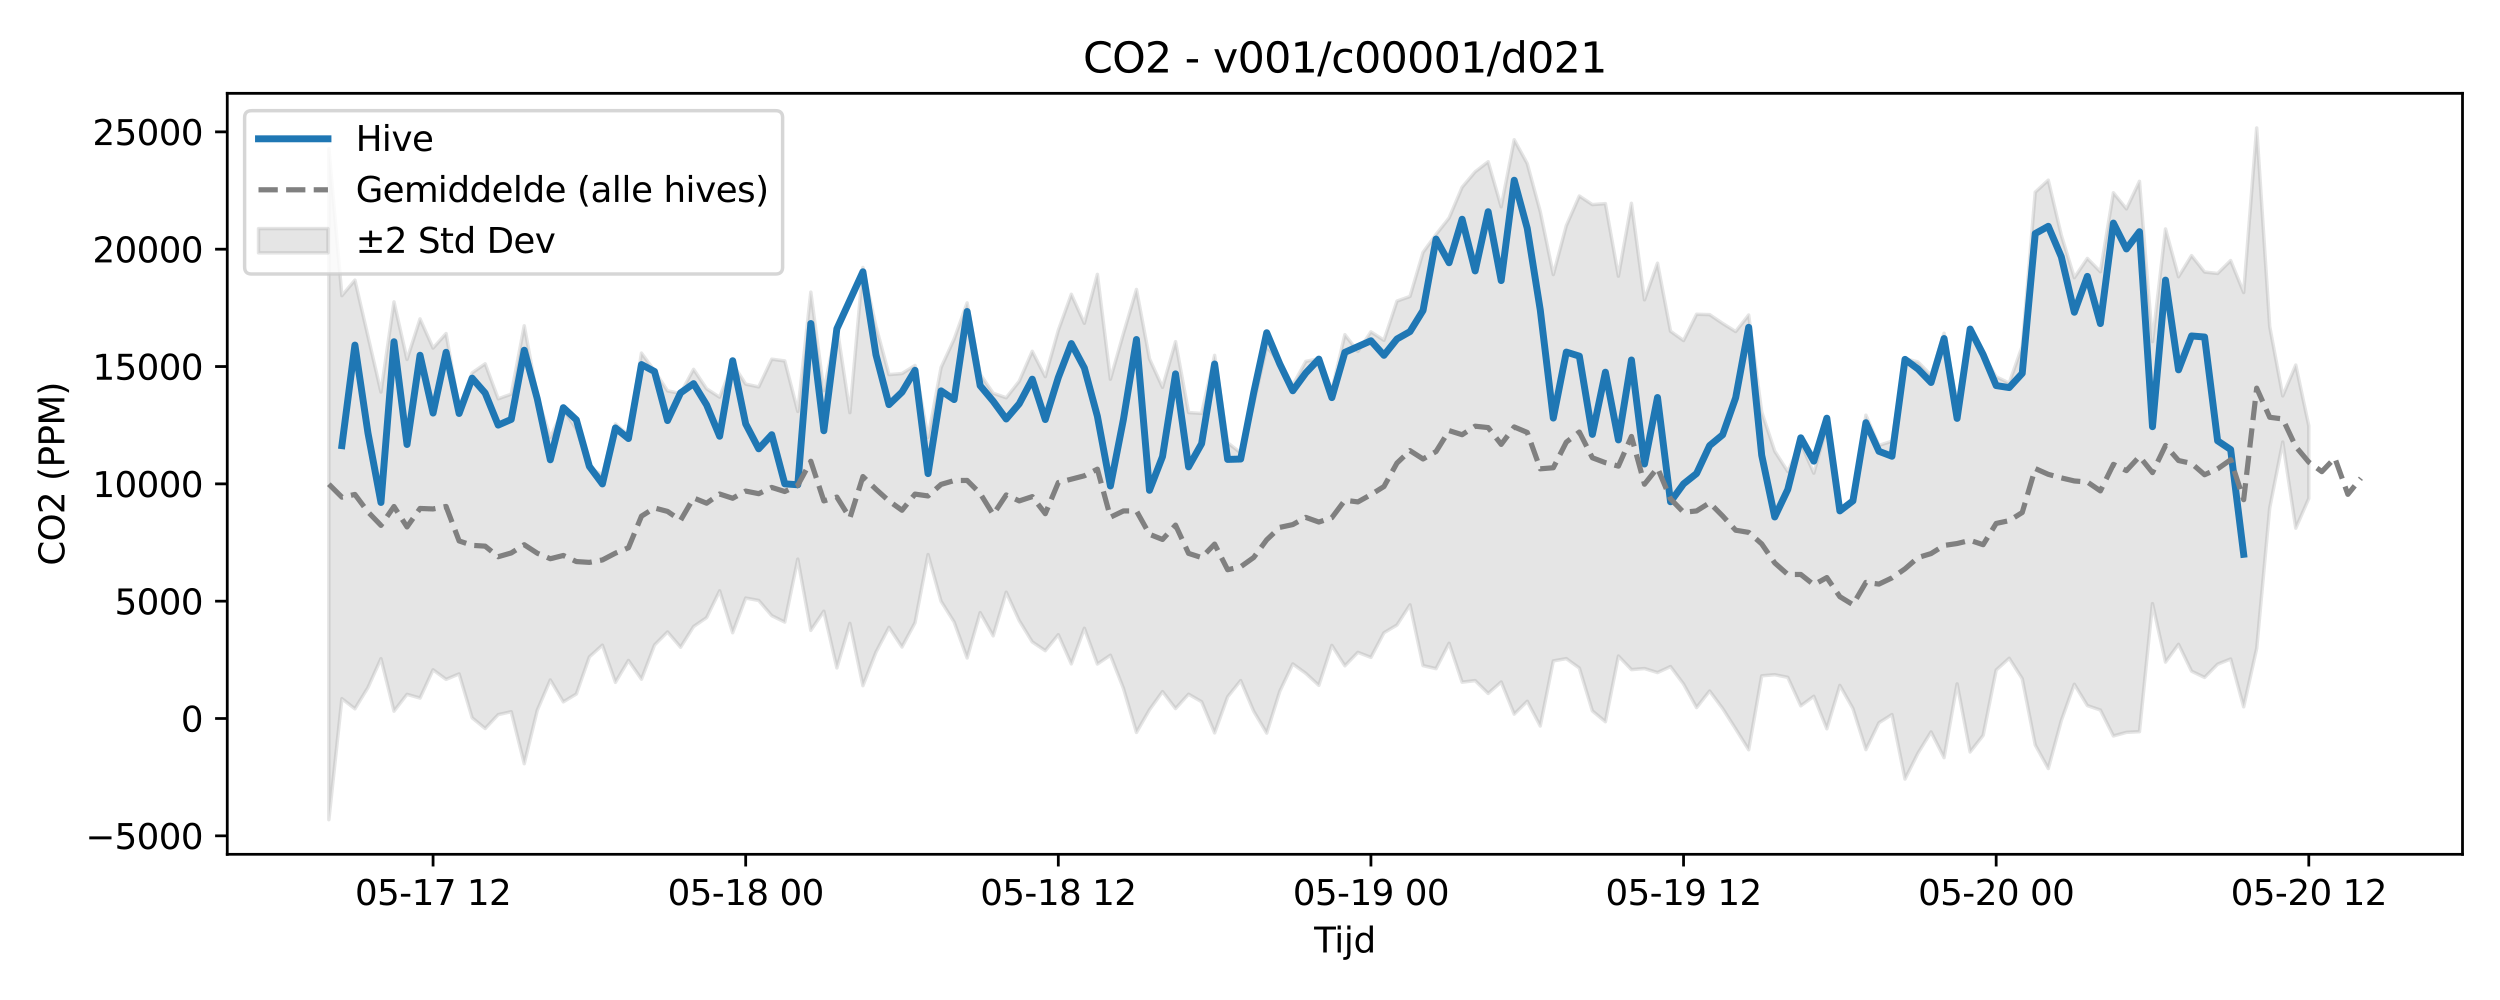 <?xml version="1.0" encoding="utf-8" standalone="no"?>
<!DOCTYPE svg PUBLIC "-//W3C//DTD SVG 1.1//EN"
  "http://www.w3.org/Graphics/SVG/1.1/DTD/svg11.dtd">
<svg xmlns:xlink="http://www.w3.org/1999/xlink" width="720pt" height="288pt" viewBox="0 0 720 288" xmlns="http://www.w3.org/2000/svg" version="1.1">
 <defs>
  <style type="text/css">*{stroke-linejoin: round; stroke-linecap: butt}</style>
 </defs>
 <g id="figure_1">
  <g id="patch_1">
   <path d="M 0 288 
L 720 288 
L 720 0 
L 0 0 
z
" style="fill: #ffffff"/>
  </g>
  <g id="axes_1">
   <g id="patch_2">
    <path d="M 65.45 246.04 
L 709.2 246.04 
L 709.2 26.88 
L 65.45 26.88 
z
" style="fill: #ffffff"/>
   </g>
   <g id="FillBetweenPolyCollection_1">
    <defs>
     <path id="m6eaaa1e650" d="M 94.711 -245.193 
L 94.711 -51.922 
L 98.463 -86.79 
L 102.214 -83.859 
L 105.966 -89.977 
L 109.717 -98.304 
L 113.469 -83.181 
L 117.22 -88.021 
L 120.972 -86.961 
L 124.723 -95.091 
L 128.474 -92.333 
L 132.226 -93.916 
L 135.977 -81.272 
L 139.729 -78.184 
L 143.48 -82.181 
L 147.232 -83.024 
L 150.983 -68.056 
L 154.735 -83.44 
L 158.486 -92.179 
L 162.238 -85.859 
L 165.989 -88.13 
L 169.741 -98.811 
L 173.492 -102.195 
L 177.243 -91.483 
L 180.995 -97.787 
L 184.746 -92.385 
L 188.498 -102.233 
L 192.249 -105.994 
L 196.001 -101.592 
L 199.752 -107.546 
L 203.504 -110.123 
L 207.255 -117.838 
L 211.007 -105.773 
L 214.758 -115.753 
L 218.509 -115.067 
L 222.261 -110.688 
L 226.012 -108.832 
L 229.764 -126.986 
L 233.515 -106.442 
L 237.267 -111.965 
L 241.018 -95.635 
L 244.77 -108.462 
L 248.521 -90.515 
L 252.273 -100.163 
L 256.024 -107.318 
L 259.775 -101.664 
L 263.527 -108.642 
L 267.278 -128.297 
L 271.03 -114.832 
L 274.781 -108.867 
L 278.533 -98.503 
L 282.284 -111.562 
L 286.036 -104.865 
L 289.787 -117.451 
L 293.539 -109.26 
L 297.29 -103.125 
L 301.041 -100.604 
L 304.793 -105.207 
L 308.544 -96.796 
L 312.296 -107.061 
L 316.047 -96.76 
L 319.799 -99.298 
L 323.55 -89.756 
L 327.302 -77.059 
L 331.053 -83.58 
L 334.805 -88.815 
L 338.556 -83.922 
L 342.308 -88.065 
L 346.059 -85.904 
L 349.81 -76.926 
L 353.562 -87.318 
L 357.313 -91.988 
L 361.065 -83.15 
L 364.816 -76.868 
L 368.568 -88.864 
L 372.319 -96.788 
L 376.071 -94.063 
L 379.822 -90.609 
L 383.574 -102.129 
L 387.325 -96.241 
L 391.076 -100.117 
L 394.828 -98.669 
L 398.579 -105.76 
L 402.331 -107.996 
L 406.082 -113.808 
L 409.834 -96.305 
L 413.585 -95.42 
L 417.337 -102.739 
L 421.088 -91.531 
L 424.84 -91.983 
L 428.591 -88.283 
L 432.342 -91.582 
L 436.094 -82.322 
L 439.845 -86.027 
L 443.597 -78.904 
L 447.348 -97.657 
L 451.1 -98.313 
L 454.851 -95.597 
L 458.603 -83.256 
L 462.354 -80.142 
L 466.106 -99.06 
L 469.857 -95.146 
L 473.609 -95.459 
L 477.36 -94.295 
L 481.111 -96.028 
L 484.863 -91 
L 488.614 -84.205 
L 492.366 -88.994 
L 496.117 -83.961 
L 499.869 -78.075 
L 503.62 -72.067 
L 507.372 -93.362 
L 511.123 -93.688 
L 514.875 -92.919 
L 518.626 -84.721 
L 522.377 -87.467 
L 526.129 -78.108 
L 529.88 -90.601 
L 533.632 -83.962 
L 537.383 -72.107 
L 541.135 -79.836 
L 544.886 -82.209 
L 548.638 -63.622 
L 552.389 -71.101 
L 556.141 -77.201 
L 559.892 -69.793 
L 563.643 -91.05 
L 567.395 -71.424 
L 571.146 -76.211 
L 574.898 -95.023 
L 578.649 -98.421 
L 582.401 -92.535 
L 586.152 -73.445 
L 589.904 -66.662 
L 593.655 -80.465 
L 597.407 -90.934 
L 601.158 -84.791 
L 604.909 -83.506 
L 608.661 -76.042 
L 612.412 -77.081 
L 616.164 -77.274 
L 619.915 -114.166 
L 623.667 -97.311 
L 627.418 -102.445 
L 631.17 -94.694 
L 634.921 -92.894 
L 638.673 -96.706 
L 642.424 -98.214 
L 646.176 -84.435 
L 649.927 -101.264 
L 653.678 -141.712 
L 657.43 -160.688 
L 661.181 -135.883 
L 664.933 -144.453 
L 664.933 -165.361 
L 664.933 -165.361 
L 661.181 -182.866 
L 657.43 -173.979 
L 653.678 -193.939 
L 649.927 -251.158 
L 646.176 -203.754 
L 642.424 -212.966 
L 638.673 -209.237 
L 634.921 -209.663 
L 631.17 -214.385 
L 627.418 -208.296 
L 623.667 -222.067 
L 619.915 -189.613 
L 616.164 -235.779 
L 612.412 -227.844 
L 608.661 -232.482 
L 604.909 -209.742 
L 601.158 -213.575 
L 597.407 -208.032 
L 593.655 -220.272 
L 589.904 -236.117 
L 586.152 -232.668 
L 582.401 -188.264 
L 578.649 -177.688 
L 574.898 -179.478 
L 571.146 -186.045 
L 567.395 -193.335 
L 563.643 -171.875 
L 559.892 -192.034 
L 556.141 -179.938 
L 552.389 -183.758 
L 548.638 -184.728 
L 544.886 -160.938 
L 541.135 -159.725 
L 537.383 -168.429 
L 533.632 -143.742 
L 529.88 -141.707 
L 526.129 -165.216 
L 522.377 -151.73 
L 518.626 -160.396 
L 514.875 -152.2 
L 511.123 -158.064 
L 507.372 -169.358 
L 503.62 -197.28 
L 499.869 -192.519 
L 496.117 -194.854 
L 492.366 -197.391 
L 488.614 -197.495 
L 484.863 -189.922 
L 481.111 -192.605 
L 477.36 -212.209 
L 473.609 -201.645 
L 469.857 -229.454 
L 466.106 -208.451 
L 462.354 -229.36 
L 458.603 -229.072 
L 454.851 -231.548 
L 451.1 -223.012 
L 447.348 -208.919 
L 443.597 -227.056 
L 439.845 -240.896 
L 436.094 -247.755 
L 432.342 -228.453 
L 428.591 -241.433 
L 424.84 -238.522 
L 421.088 -234.077 
L 417.337 -225.231 
L 413.585 -220.485 
L 409.834 -215.322 
L 406.082 -202.628 
L 402.331 -201.29 
L 398.579 -189.998 
L 394.828 -192.43 
L 391.076 -186.784 
L 387.325 -191.615 
L 383.574 -175.688 
L 379.822 -184.696 
L 376.071 -183.922 
L 372.319 -177.058 
L 368.568 -183.361 
L 364.816 -188.215 
L 361.065 -171.745 
L 357.313 -157.554 
L 353.562 -160.513 
L 349.81 -185.67 
L 346.059 -168.93 
L 342.308 -169.191 
L 338.556 -189.606 
L 334.805 -176.456 
L 331.053 -184.662 
L 327.302 -204.64 
L 323.55 -191.937 
L 319.799 -178.791 
L 316.047 -208.989 
L 312.296 -194.895 
L 308.544 -203.248 
L 304.793 -192.852 
L 301.041 -179.518 
L 297.29 -186.823 
L 293.539 -178.211 
L 289.787 -173.45 
L 286.036 -174.752 
L 282.284 -180.24 
L 278.533 -200.768 
L 274.781 -190.325 
L 271.03 -182.157 
L 267.278 -162.034 
L 263.527 -182.755 
L 259.775 -180.422 
L 256.024 -180.109 
L 252.273 -194.056 
L 248.521 -210.982 
L 244.77 -169.158 
L 241.018 -194.041 
L 237.267 -175.51 
L 233.515 -203.872 
L 229.764 -169.502 
L 226.012 -184.057 
L 222.261 -184.556 
L 218.509 -176.573 
L 214.758 -177.378 
L 211.007 -183.22 
L 207.255 -173.611 
L 203.504 -176.033 
L 199.752 -181.643 
L 196.001 -174.692 
L 192.249 -175.435 
L 188.498 -181.174 
L 184.746 -186.314 
L 180.995 -162.697 
L 177.243 -165.906 
L 173.492 -151.276 
L 169.741 -153.258 
L 165.989 -164.408 
L 162.238 -170.188 
L 158.486 -161.994 
L 154.735 -173.911 
L 150.983 -194.18 
L 147.232 -174.477 
L 143.48 -173.149 
L 139.729 -183.228 
L 135.977 -180.616 
L 132.226 -170.505 
L 128.474 -191.944 
L 124.723 -187.757 
L 120.972 -196.164 
L 117.22 -184.475 
L 113.469 -201.057 
L 109.717 -175.091 
L 105.966 -191.181 
L 102.214 -207.326 
L 98.463 -202.851 
L 94.711 -245.193 
z
" style="stroke: #808080; stroke-opacity: 0.2"/>
    </defs>
    <g clip-path="url(#p54d432e0ea)">
     <use xlink:href="#m6eaaa1e650" x="0" y="288" style="fill: #808080; fill-opacity: 0.2; stroke: #808080; stroke-opacity: 0.2"/>
    </g>
   </g>
   <g id="matplotlib.axis_1">
    <g id="xtick_1">
     <g id="line2d_1">
      <defs>
       <path id="mc147541370" d="M 0 0 
L 0 3.5 
" style="stroke: #000000; stroke-width: 0.8"/>
      </defs>
      <g>
       <use xlink:href="#mc147541370" x="124.723" y="246.04" style="stroke: #000000; stroke-width: 0.8"/>
      </g>
     </g>
     <g id="text_1">
      <!-- 05-17 12 -->
      <g transform="translate(102.243 260.638) scale(0.1 -0.1)">
       <defs>
        <path id="DejaVuSans-30" d="M 2034 4250 
Q 1547 4250 1301 3770 
Q 1056 3291 1056 2328 
Q 1056 1369 1301 889 
Q 1547 409 2034 409 
Q 2525 409 2770 889 
Q 3016 1369 3016 2328 
Q 3016 3291 2770 3770 
Q 2525 4250 2034 4250 
z
M 2034 4750 
Q 2819 4750 3233 4129 
Q 3647 3509 3647 2328 
Q 3647 1150 3233 529 
Q 2819 -91 2034 -91 
Q 1250 -91 836 529 
Q 422 1150 422 2328 
Q 422 3509 836 4129 
Q 1250 4750 2034 4750 
z
" transform="scale(0.016)"/>
        <path id="DejaVuSans-35" d="M 691 4666 
L 3169 4666 
L 3169 4134 
L 1269 4134 
L 1269 2991 
Q 1406 3038 1543 3061 
Q 1681 3084 1819 3084 
Q 2600 3084 3056 2656 
Q 3513 2228 3513 1497 
Q 3513 744 3044 326 
Q 2575 -91 1722 -91 
Q 1428 -91 1123 -41 
Q 819 9 494 109 
L 494 744 
Q 775 591 1075 516 
Q 1375 441 1709 441 
Q 2250 441 2565 725 
Q 2881 1009 2881 1497 
Q 2881 1984 2565 2268 
Q 2250 2553 1709 2553 
Q 1456 2553 1204 2497 
Q 953 2441 691 2322 
L 691 4666 
z
" transform="scale(0.016)"/>
        <path id="DejaVuSans-2d" d="M 313 2009 
L 1997 2009 
L 1997 1497 
L 313 1497 
L 313 2009 
z
" transform="scale(0.016)"/>
        <path id="DejaVuSans-31" d="M 794 531 
L 1825 531 
L 1825 4091 
L 703 3866 
L 703 4441 
L 1819 4666 
L 2450 4666 
L 2450 531 
L 3481 531 
L 3481 0 
L 794 0 
L 794 531 
z
" transform="scale(0.016)"/>
        <path id="DejaVuSans-37" d="M 525 4666 
L 3525 4666 
L 3525 4397 
L 1831 0 
L 1172 0 
L 2766 4134 
L 525 4134 
L 525 4666 
z
" transform="scale(0.016)"/>
        <path id="DejaVuSans-20" transform="scale(0.016)"/>
        <path id="DejaVuSans-32" d="M 1228 531 
L 3431 531 
L 3431 0 
L 469 0 
L 469 531 
Q 828 903 1448 1529 
Q 2069 2156 2228 2338 
Q 2531 2678 2651 2914 
Q 2772 3150 2772 3378 
Q 2772 3750 2511 3984 
Q 2250 4219 1831 4219 
Q 1534 4219 1204 4116 
Q 875 4013 500 3803 
L 500 4441 
Q 881 4594 1212 4672 
Q 1544 4750 1819 4750 
Q 2544 4750 2975 4387 
Q 3406 4025 3406 3419 
Q 3406 3131 3298 2873 
Q 3191 2616 2906 2266 
Q 2828 2175 2409 1742 
Q 1991 1309 1228 531 
z
" transform="scale(0.016)"/>
       </defs>
       <use xlink:href="#DejaVuSans-30"/>
       <use xlink:href="#DejaVuSans-35" transform="translate(63.623 0)"/>
       <use xlink:href="#DejaVuSans-2d" transform="translate(127.246 0)"/>
       <use xlink:href="#DejaVuSans-31" transform="translate(163.33 0)"/>
       <use xlink:href="#DejaVuSans-37" transform="translate(226.953 0)"/>
       <use xlink:href="#DejaVuSans-20" transform="translate(290.576 0)"/>
       <use xlink:href="#DejaVuSans-31" transform="translate(322.363 0)"/>
       <use xlink:href="#DejaVuSans-32" transform="translate(385.986 0)"/>
      </g>
     </g>
    </g>
    <g id="xtick_2">
     <g id="line2d_2">
      <g>
       <use xlink:href="#mc147541370" x="214.758" y="246.04" style="stroke: #000000; stroke-width: 0.8"/>
      </g>
     </g>
     <g id="text_2">
      <!-- 05-18 00 -->
      <g transform="translate(192.278 260.638) scale(0.1 -0.1)">
       <defs>
        <path id="DejaVuSans-38" d="M 2034 2216 
Q 1584 2216 1326 1975 
Q 1069 1734 1069 1313 
Q 1069 891 1326 650 
Q 1584 409 2034 409 
Q 2484 409 2743 651 
Q 3003 894 3003 1313 
Q 3003 1734 2745 1975 
Q 2488 2216 2034 2216 
z
M 1403 2484 
Q 997 2584 770 2862 
Q 544 3141 544 3541 
Q 544 4100 942 4425 
Q 1341 4750 2034 4750 
Q 2731 4750 3128 4425 
Q 3525 4100 3525 3541 
Q 3525 3141 3298 2862 
Q 3072 2584 2669 2484 
Q 3125 2378 3379 2068 
Q 3634 1759 3634 1313 
Q 3634 634 3220 271 
Q 2806 -91 2034 -91 
Q 1263 -91 848 271 
Q 434 634 434 1313 
Q 434 1759 690 2068 
Q 947 2378 1403 2484 
z
M 1172 3481 
Q 1172 3119 1398 2916 
Q 1625 2713 2034 2713 
Q 2441 2713 2670 2916 
Q 2900 3119 2900 3481 
Q 2900 3844 2670 4047 
Q 2441 4250 2034 4250 
Q 1625 4250 1398 4047 
Q 1172 3844 1172 3481 
z
" transform="scale(0.016)"/>
       </defs>
       <use xlink:href="#DejaVuSans-30"/>
       <use xlink:href="#DejaVuSans-35" transform="translate(63.623 0)"/>
       <use xlink:href="#DejaVuSans-2d" transform="translate(127.246 0)"/>
       <use xlink:href="#DejaVuSans-31" transform="translate(163.33 0)"/>
       <use xlink:href="#DejaVuSans-38" transform="translate(226.953 0)"/>
       <use xlink:href="#DejaVuSans-20" transform="translate(290.576 0)"/>
       <use xlink:href="#DejaVuSans-30" transform="translate(322.363 0)"/>
       <use xlink:href="#DejaVuSans-30" transform="translate(385.986 0)"/>
      </g>
     </g>
    </g>
    <g id="xtick_3">
     <g id="line2d_3">
      <g>
       <use xlink:href="#mc147541370" x="304.793" y="246.04" style="stroke: #000000; stroke-width: 0.8"/>
      </g>
     </g>
     <g id="text_3">
      <!-- 05-18 12 -->
      <g transform="translate(282.312 260.638) scale(0.1 -0.1)">
       <use xlink:href="#DejaVuSans-30"/>
       <use xlink:href="#DejaVuSans-35" transform="translate(63.623 0)"/>
       <use xlink:href="#DejaVuSans-2d" transform="translate(127.246 0)"/>
       <use xlink:href="#DejaVuSans-31" transform="translate(163.33 0)"/>
       <use xlink:href="#DejaVuSans-38" transform="translate(226.953 0)"/>
       <use xlink:href="#DejaVuSans-20" transform="translate(290.576 0)"/>
       <use xlink:href="#DejaVuSans-31" transform="translate(322.363 0)"/>
       <use xlink:href="#DejaVuSans-32" transform="translate(385.986 0)"/>
      </g>
     </g>
    </g>
    <g id="xtick_4">
     <g id="line2d_4">
      <g>
       <use xlink:href="#mc147541370" x="394.828" y="246.04" style="stroke: #000000; stroke-width: 0.8"/>
      </g>
     </g>
     <g id="text_4">
      <!-- 05-19 00 -->
      <g transform="translate(372.347 260.638) scale(0.1 -0.1)">
       <defs>
        <path id="DejaVuSans-39" d="M 703 97 
L 703 672 
Q 941 559 1184 500 
Q 1428 441 1663 441 
Q 2288 441 2617 861 
Q 2947 1281 2994 2138 
Q 2813 1869 2534 1725 
Q 2256 1581 1919 1581 
Q 1219 1581 811 2004 
Q 403 2428 403 3163 
Q 403 3881 828 4315 
Q 1253 4750 1959 4750 
Q 2769 4750 3195 4129 
Q 3622 3509 3622 2328 
Q 3622 1225 3098 567 
Q 2575 -91 1691 -91 
Q 1453 -91 1209 -44 
Q 966 3 703 97 
z
M 1959 2075 
Q 2384 2075 2632 2365 
Q 2881 2656 2881 3163 
Q 2881 3666 2632 3958 
Q 2384 4250 1959 4250 
Q 1534 4250 1286 3958 
Q 1038 3666 1038 3163 
Q 1038 2656 1286 2365 
Q 1534 2075 1959 2075 
z
" transform="scale(0.016)"/>
       </defs>
       <use xlink:href="#DejaVuSans-30"/>
       <use xlink:href="#DejaVuSans-35" transform="translate(63.623 0)"/>
       <use xlink:href="#DejaVuSans-2d" transform="translate(127.246 0)"/>
       <use xlink:href="#DejaVuSans-31" transform="translate(163.33 0)"/>
       <use xlink:href="#DejaVuSans-39" transform="translate(226.953 0)"/>
       <use xlink:href="#DejaVuSans-20" transform="translate(290.576 0)"/>
       <use xlink:href="#DejaVuSans-30" transform="translate(322.363 0)"/>
       <use xlink:href="#DejaVuSans-30" transform="translate(385.986 0)"/>
      </g>
     </g>
    </g>
    <g id="xtick_5">
     <g id="line2d_5">
      <g>
       <use xlink:href="#mc147541370" x="484.863" y="246.04" style="stroke: #000000; stroke-width: 0.8"/>
      </g>
     </g>
     <g id="text_5">
      <!-- 05-19 12 -->
      <g transform="translate(462.382 260.638) scale(0.1 -0.1)">
       <use xlink:href="#DejaVuSans-30"/>
       <use xlink:href="#DejaVuSans-35" transform="translate(63.623 0)"/>
       <use xlink:href="#DejaVuSans-2d" transform="translate(127.246 0)"/>
       <use xlink:href="#DejaVuSans-31" transform="translate(163.33 0)"/>
       <use xlink:href="#DejaVuSans-39" transform="translate(226.953 0)"/>
       <use xlink:href="#DejaVuSans-20" transform="translate(290.576 0)"/>
       <use xlink:href="#DejaVuSans-31" transform="translate(322.363 0)"/>
       <use xlink:href="#DejaVuSans-32" transform="translate(385.986 0)"/>
      </g>
     </g>
    </g>
    <g id="xtick_6">
     <g id="line2d_6">
      <g>
       <use xlink:href="#mc147541370" x="574.898" y="246.04" style="stroke: #000000; stroke-width: 0.8"/>
      </g>
     </g>
     <g id="text_6">
      <!-- 05-20 00 -->
      <g transform="translate(552.417 260.638) scale(0.1 -0.1)">
       <use xlink:href="#DejaVuSans-30"/>
       <use xlink:href="#DejaVuSans-35" transform="translate(63.623 0)"/>
       <use xlink:href="#DejaVuSans-2d" transform="translate(127.246 0)"/>
       <use xlink:href="#DejaVuSans-32" transform="translate(163.33 0)"/>
       <use xlink:href="#DejaVuSans-30" transform="translate(226.953 0)"/>
       <use xlink:href="#DejaVuSans-20" transform="translate(290.576 0)"/>
       <use xlink:href="#DejaVuSans-30" transform="translate(322.363 0)"/>
       <use xlink:href="#DejaVuSans-30" transform="translate(385.986 0)"/>
      </g>
     </g>
    </g>
    <g id="xtick_7">
     <g id="line2d_7">
      <g>
       <use xlink:href="#mc147541370" x="664.933" y="246.04" style="stroke: #000000; stroke-width: 0.8"/>
      </g>
     </g>
     <g id="text_7">
      <!-- 05-20 12 -->
      <g transform="translate(642.452 260.638) scale(0.1 -0.1)">
       <use xlink:href="#DejaVuSans-30"/>
       <use xlink:href="#DejaVuSans-35" transform="translate(63.623 0)"/>
       <use xlink:href="#DejaVuSans-2d" transform="translate(127.246 0)"/>
       <use xlink:href="#DejaVuSans-32" transform="translate(163.33 0)"/>
       <use xlink:href="#DejaVuSans-30" transform="translate(226.953 0)"/>
       <use xlink:href="#DejaVuSans-20" transform="translate(290.576 0)"/>
       <use xlink:href="#DejaVuSans-31" transform="translate(322.363 0)"/>
       <use xlink:href="#DejaVuSans-32" transform="translate(385.986 0)"/>
      </g>
     </g>
    </g>
    <g id="text_8">
     <!-- Tijd -->
     <g transform="translate(378.475 274.317) scale(0.1 -0.1)">
      <defs>
       <path id="DejaVuSans-54" d="M -19 4666 
L 3928 4666 
L 3928 4134 
L 2272 4134 
L 2272 0 
L 1638 0 
L 1638 4134 
L -19 4134 
L -19 4666 
z
" transform="scale(0.016)"/>
       <path id="DejaVuSans-69" d="M 603 3500 
L 1178 3500 
L 1178 0 
L 603 0 
L 603 3500 
z
M 603 4863 
L 1178 4863 
L 1178 4134 
L 603 4134 
L 603 4863 
z
" transform="scale(0.016)"/>
       <path id="DejaVuSans-6a" d="M 603 3500 
L 1178 3500 
L 1178 -63 
Q 1178 -731 923 -1031 
Q 669 -1331 103 -1331 
L -116 -1331 
L -116 -844 
L 38 -844 
Q 366 -844 484 -692 
Q 603 -541 603 -63 
L 603 3500 
z
M 603 4863 
L 1178 4863 
L 1178 4134 
L 603 4134 
L 603 4863 
z
" transform="scale(0.016)"/>
       <path id="DejaVuSans-64" d="M 2906 2969 
L 2906 4863 
L 3481 4863 
L 3481 0 
L 2906 0 
L 2906 525 
Q 2725 213 2448 61 
Q 2172 -91 1784 -91 
Q 1150 -91 751 415 
Q 353 922 353 1747 
Q 353 2572 751 3078 
Q 1150 3584 1784 3584 
Q 2172 3584 2448 3432 
Q 2725 3281 2906 2969 
z
M 947 1747 
Q 947 1113 1208 752 
Q 1469 391 1925 391 
Q 2381 391 2643 752 
Q 2906 1113 2906 1747 
Q 2906 2381 2643 2742 
Q 2381 3103 1925 3103 
Q 1469 3103 1208 2742 
Q 947 2381 947 1747 
z
" transform="scale(0.016)"/>
      </defs>
      <use xlink:href="#DejaVuSans-54"/>
      <use xlink:href="#DejaVuSans-69" transform="translate(57.959 0)"/>
      <use xlink:href="#DejaVuSans-6a" transform="translate(85.742 0)"/>
      <use xlink:href="#DejaVuSans-64" transform="translate(113.525 0)"/>
     </g>
    </g>
   </g>
   <g id="matplotlib.axis_2">
    <g id="ytick_1">
     <g id="line2d_8">
      <defs>
       <path id="m53c4cdc7b1" d="M 0 0 
L -3.5 0 
" style="stroke: #000000; stroke-width: 0.8"/>
      </defs>
      <g>
       <use xlink:href="#m53c4cdc7b1" x="65.45" y="240.717" style="stroke: #000000; stroke-width: 0.8"/>
      </g>
     </g>
     <g id="text_9">
      <!-- −5000 -->
      <g transform="translate(24.62 244.516) scale(0.1 -0.1)">
       <defs>
        <path id="DejaVuSans-2212" d="M 678 2272 
L 4684 2272 
L 4684 1741 
L 678 1741 
L 678 2272 
z
" transform="scale(0.016)"/>
       </defs>
       <use xlink:href="#DejaVuSans-2212"/>
       <use xlink:href="#DejaVuSans-35" transform="translate(83.789 0)"/>
       <use xlink:href="#DejaVuSans-30" transform="translate(147.412 0)"/>
       <use xlink:href="#DejaVuSans-30" transform="translate(211.035 0)"/>
       <use xlink:href="#DejaVuSans-30" transform="translate(274.658 0)"/>
      </g>
     </g>
    </g>
    <g id="ytick_2">
     <g id="line2d_9">
      <g>
       <use xlink:href="#m53c4cdc7b1" x="65.45" y="206.927" style="stroke: #000000; stroke-width: 0.8"/>
      </g>
     </g>
     <g id="text_10">
      <!-- 0 -->
      <g transform="translate(52.087 210.727) scale(0.1 -0.1)">
       <use xlink:href="#DejaVuSans-30"/>
      </g>
     </g>
    </g>
    <g id="ytick_3">
     <g id="line2d_10">
      <g>
       <use xlink:href="#m53c4cdc7b1" x="65.45" y="173.138" style="stroke: #000000; stroke-width: 0.8"/>
      </g>
     </g>
     <g id="text_11">
      <!-- 5000 -->
      <g transform="translate(33 176.937) scale(0.1 -0.1)">
       <use xlink:href="#DejaVuSans-35"/>
       <use xlink:href="#DejaVuSans-30" transform="translate(63.623 0)"/>
       <use xlink:href="#DejaVuSans-30" transform="translate(127.246 0)"/>
       <use xlink:href="#DejaVuSans-30" transform="translate(190.869 0)"/>
      </g>
     </g>
    </g>
    <g id="ytick_4">
     <g id="line2d_11">
      <g>
       <use xlink:href="#m53c4cdc7b1" x="65.45" y="139.348" style="stroke: #000000; stroke-width: 0.8"/>
      </g>
     </g>
     <g id="text_12">
      <!-- 10000 -->
      <g transform="translate(26.637 143.147) scale(0.1 -0.1)">
       <use xlink:href="#DejaVuSans-31"/>
       <use xlink:href="#DejaVuSans-30" transform="translate(63.623 0)"/>
       <use xlink:href="#DejaVuSans-30" transform="translate(127.246 0)"/>
       <use xlink:href="#DejaVuSans-30" transform="translate(190.869 0)"/>
       <use xlink:href="#DejaVuSans-30" transform="translate(254.492 0)"/>
      </g>
     </g>
    </g>
    <g id="ytick_5">
     <g id="line2d_12">
      <g>
       <use xlink:href="#m53c4cdc7b1" x="65.45" y="105.558" style="stroke: #000000; stroke-width: 0.8"/>
      </g>
     </g>
     <g id="text_13">
      <!-- 15000 -->
      <g transform="translate(26.637 109.358) scale(0.1 -0.1)">
       <use xlink:href="#DejaVuSans-31"/>
       <use xlink:href="#DejaVuSans-35" transform="translate(63.623 0)"/>
       <use xlink:href="#DejaVuSans-30" transform="translate(127.246 0)"/>
       <use xlink:href="#DejaVuSans-30" transform="translate(190.869 0)"/>
       <use xlink:href="#DejaVuSans-30" transform="translate(254.492 0)"/>
      </g>
     </g>
    </g>
    <g id="ytick_6">
     <g id="line2d_13">
      <g>
       <use xlink:href="#m53c4cdc7b1" x="65.45" y="71.769" style="stroke: #000000; stroke-width: 0.8"/>
      </g>
     </g>
     <g id="text_14">
      <!-- 20000 -->
      <g transform="translate(26.637 75.568) scale(0.1 -0.1)">
       <use xlink:href="#DejaVuSans-32"/>
       <use xlink:href="#DejaVuSans-30" transform="translate(63.623 0)"/>
       <use xlink:href="#DejaVuSans-30" transform="translate(127.246 0)"/>
       <use xlink:href="#DejaVuSans-30" transform="translate(190.869 0)"/>
       <use xlink:href="#DejaVuSans-30" transform="translate(254.492 0)"/>
      </g>
     </g>
    </g>
    <g id="ytick_7">
     <g id="line2d_14">
      <g>
       <use xlink:href="#m53c4cdc7b1" x="65.45" y="37.979" style="stroke: #000000; stroke-width: 0.8"/>
      </g>
     </g>
     <g id="text_15">
      <!-- 25000 -->
      <g transform="translate(26.637 41.778) scale(0.1 -0.1)">
       <use xlink:href="#DejaVuSans-32"/>
       <use xlink:href="#DejaVuSans-35" transform="translate(63.623 0)"/>
       <use xlink:href="#DejaVuSans-30" transform="translate(127.246 0)"/>
       <use xlink:href="#DejaVuSans-30" transform="translate(190.869 0)"/>
       <use xlink:href="#DejaVuSans-30" transform="translate(254.492 0)"/>
      </g>
     </g>
    </g>
    <g id="text_16">
     <!-- CO2 (PPM) -->
     <g transform="translate(18.541 162.903) rotate(-90) scale(0.1 -0.1)">
      <defs>
       <path id="DejaVuSans-43" d="M 4122 4306 
L 4122 3641 
Q 3803 3938 3442 4084 
Q 3081 4231 2675 4231 
Q 1875 4231 1450 3742 
Q 1025 3253 1025 2328 
Q 1025 1406 1450 917 
Q 1875 428 2675 428 
Q 3081 428 3442 575 
Q 3803 722 4122 1019 
L 4122 359 
Q 3791 134 3420 21 
Q 3050 -91 2638 -91 
Q 1578 -91 968 557 
Q 359 1206 359 2328 
Q 359 3453 968 4101 
Q 1578 4750 2638 4750 
Q 3056 4750 3426 4639 
Q 3797 4528 4122 4306 
z
" transform="scale(0.016)"/>
       <path id="DejaVuSans-4f" d="M 2522 4238 
Q 1834 4238 1429 3725 
Q 1025 3213 1025 2328 
Q 1025 1447 1429 934 
Q 1834 422 2522 422 
Q 3209 422 3611 934 
Q 4013 1447 4013 2328 
Q 4013 3213 3611 3725 
Q 3209 4238 2522 4238 
z
M 2522 4750 
Q 3503 4750 4090 4092 
Q 4678 3434 4678 2328 
Q 4678 1225 4090 567 
Q 3503 -91 2522 -91 
Q 1538 -91 948 565 
Q 359 1222 359 2328 
Q 359 3434 948 4092 
Q 1538 4750 2522 4750 
z
" transform="scale(0.016)"/>
       <path id="DejaVuSans-28" d="M 1984 4856 
Q 1566 4138 1362 3434 
Q 1159 2731 1159 2009 
Q 1159 1288 1364 580 
Q 1569 -128 1984 -844 
L 1484 -844 
Q 1016 -109 783 600 
Q 550 1309 550 2009 
Q 550 2706 781 3412 
Q 1013 4119 1484 4856 
L 1984 4856 
z
" transform="scale(0.016)"/>
       <path id="DejaVuSans-50" d="M 1259 4147 
L 1259 2394 
L 2053 2394 
Q 2494 2394 2734 2622 
Q 2975 2850 2975 3272 
Q 2975 3691 2734 3919 
Q 2494 4147 2053 4147 
L 1259 4147 
z
M 628 4666 
L 2053 4666 
Q 2838 4666 3239 4311 
Q 3641 3956 3641 3272 
Q 3641 2581 3239 2228 
Q 2838 1875 2053 1875 
L 1259 1875 
L 1259 0 
L 628 0 
L 628 4666 
z
" transform="scale(0.016)"/>
       <path id="DejaVuSans-4d" d="M 628 4666 
L 1569 4666 
L 2759 1491 
L 3956 4666 
L 4897 4666 
L 4897 0 
L 4281 0 
L 4281 4097 
L 3078 897 
L 2444 897 
L 1241 4097 
L 1241 0 
L 628 0 
L 628 4666 
z
" transform="scale(0.016)"/>
       <path id="DejaVuSans-29" d="M 513 4856 
L 1013 4856 
Q 1481 4119 1714 3412 
Q 1947 2706 1947 2009 
Q 1947 1309 1714 600 
Q 1481 -109 1013 -844 
L 513 -844 
Q 928 -128 1133 580 
Q 1338 1288 1338 2009 
Q 1338 2731 1133 3434 
Q 928 4138 513 4856 
z
" transform="scale(0.016)"/>
      </defs>
      <use xlink:href="#DejaVuSans-43"/>
      <use xlink:href="#DejaVuSans-4f" transform="translate(69.824 0)"/>
      <use xlink:href="#DejaVuSans-32" transform="translate(148.535 0)"/>
      <use xlink:href="#DejaVuSans-20" transform="translate(212.158 0)"/>
      <use xlink:href="#DejaVuSans-28" transform="translate(243.945 0)"/>
      <use xlink:href="#DejaVuSans-50" transform="translate(282.959 0)"/>
      <use xlink:href="#DejaVuSans-50" transform="translate(343.262 0)"/>
      <use xlink:href="#DejaVuSans-4d" transform="translate(403.564 0)"/>
      <use xlink:href="#DejaVuSans-29" transform="translate(489.844 0)"/>
     </g>
    </g>
   </g>
   <g id="line2d_15">
    <path d="M 98.463 128.344 
L 102.214 99.388 
L 105.966 124.69 
L 109.717 144.71 
L 113.469 98.424 
L 117.22 128.008 
L 120.972 102.315 
L 124.723 118.963 
L 128.474 101.461 
L 132.226 119.081 
L 135.977 108.91 
L 139.729 113.208 
L 143.48 122.43 
L 147.232 120.788 
L 150.983 100.868 
L 154.735 114.864 
L 158.486 132.421 
L 162.238 117.412 
L 165.989 120.916 
L 169.741 134.327 
L 173.492 139.372 
L 177.243 123.248 
L 180.995 126.301 
L 184.746 104.988 
L 188.498 106.989 
L 192.249 121.124 
L 196.001 113.15 
L 199.752 110.489 
L 203.504 116.614 
L 207.255 125.638 
L 211.007 103.891 
L 214.758 122.077 
L 218.509 129.254 
L 222.261 125.195 
L 226.012 139.344 
L 229.764 139.618 
L 233.515 93.176 
L 237.267 124.053 
L 241.018 94.678 
L 248.521 78.277 
L 252.273 102.176 
L 256.024 116.53 
L 259.775 112.935 
L 263.527 106.66 
L 267.278 136.395 
L 271.03 112.573 
L 274.781 115.074 
L 278.533 89.722 
L 282.284 111.062 
L 286.036 115.549 
L 289.787 120.666 
L 293.539 116.285 
L 297.29 109.205 
L 301.041 120.825 
L 304.793 108.721 
L 308.544 98.946 
L 312.296 105.98 
L 316.047 119.892 
L 319.799 139.963 
L 323.55 120.777 
L 327.302 97.782 
L 331.053 141.21 
L 334.805 131.489 
L 338.556 107.674 
L 342.308 134.462 
L 346.059 127.782 
L 349.81 104.835 
L 353.562 132.313 
L 357.313 132.203 
L 361.065 113.098 
L 364.816 95.831 
L 368.568 104.79 
L 372.319 112.542 
L 376.071 107.408 
L 379.822 103.423 
L 383.574 114.515 
L 387.325 101.477 
L 394.828 98.143 
L 398.579 102.33 
L 402.331 97.629 
L 406.082 95.496 
L 409.834 89.416 
L 413.585 68.854 
L 417.337 75.668 
L 421.088 63.145 
L 424.84 78.023 
L 428.591 60.973 
L 432.342 80.804 
L 436.094 51.909 
L 439.845 65.761 
L 443.597 89.281 
L 447.348 120.401 
L 451.1 101.398 
L 454.851 102.567 
L 458.603 125.107 
L 462.354 107.196 
L 466.106 126.697 
L 469.857 103.68 
L 473.609 133.631 
L 477.36 114.486 
L 481.111 144.508 
L 484.863 139.35 
L 488.614 136.368 
L 492.366 128.336 
L 496.117 125.226 
L 499.869 114.558 
L 503.62 94.266 
L 507.372 131.121 
L 511.123 148.888 
L 514.875 140.98 
L 518.626 126.089 
L 522.377 132.813 
L 526.129 120.437 
L 529.88 147.138 
L 533.632 144.259 
L 537.383 121.739 
L 541.135 129.979 
L 544.886 131.401 
L 548.638 103.497 
L 552.389 106.279 
L 556.141 110.16 
L 559.892 97.503 
L 563.643 120.5 
L 567.395 94.768 
L 571.146 102.119 
L 574.898 111.05 
L 578.649 111.625 
L 582.401 107.527 
L 586.152 67.263 
L 589.904 65.173 
L 593.655 73.965 
L 597.407 89.927 
L 601.158 79.597 
L 604.909 93.188 
L 608.661 64.247 
L 612.412 71.694 
L 616.164 66.725 
L 619.915 122.886 
L 623.667 80.676 
L 627.418 106.516 
L 631.17 96.753 
L 634.921 97.064 
L 638.673 126.954 
L 642.424 129.47 
L 646.176 159.635 
L 646.176 159.635 
" clip-path="url(#p54d432e0ea)" style="fill: none; stroke: #1f77b4; stroke-width: 2; stroke-linecap: square"/>
   </g>
   <g id="line2d_16">
    <path d="M 94.711 139.443 
L 98.463 143.18 
L 102.214 142.407 
L 105.966 147.421 
L 109.717 151.302 
L 113.469 145.881 
L 117.22 151.752 
L 120.972 146.437 
L 124.723 146.576 
L 128.474 145.861 
L 132.226 155.789 
L 135.977 157.056 
L 139.729 157.294 
L 143.48 160.335 
L 147.232 159.25 
L 150.983 156.882 
L 154.735 159.325 
L 158.486 160.914 
L 162.238 159.976 
L 165.989 161.731 
L 169.741 161.966 
L 173.492 161.264 
L 177.243 159.305 
L 180.995 157.758 
L 184.746 148.65 
L 188.498 146.297 
L 192.249 147.285 
L 196.001 149.858 
L 199.752 143.405 
L 203.504 144.922 
L 207.255 142.276 
L 211.007 143.503 
L 214.758 141.434 
L 218.509 142.18 
L 222.261 140.378 
L 226.012 141.556 
L 229.764 139.756 
L 233.515 132.843 
L 237.267 144.262 
L 241.018 143.162 
L 244.77 149.19 
L 248.521 137.252 
L 252.273 140.89 
L 256.024 144.286 
L 259.775 146.957 
L 263.527 142.301 
L 267.278 142.834 
L 271.03 139.506 
L 274.781 138.404 
L 278.533 138.364 
L 282.284 142.099 
L 286.036 148.191 
L 289.787 142.549 
L 293.539 144.264 
L 297.29 143.026 
L 301.041 147.939 
L 304.793 138.971 
L 312.296 137.022 
L 316.047 135.126 
L 319.799 148.955 
L 323.55 147.154 
L 327.302 147.151 
L 331.053 153.879 
L 334.805 155.364 
L 338.556 151.236 
L 342.308 159.372 
L 346.059 160.583 
L 349.81 156.702 
L 353.562 164.084 
L 357.313 163.229 
L 361.065 160.552 
L 364.816 155.459 
L 368.568 151.888 
L 372.319 151.077 
L 376.071 149.008 
L 379.822 150.348 
L 383.574 149.091 
L 387.325 144.072 
L 391.076 144.549 
L 394.828 142.451 
L 398.579 140.121 
L 402.331 133.357 
L 406.082 129.782 
L 409.834 132.186 
L 413.585 130.047 
L 417.337 124.015 
L 421.088 125.196 
L 424.84 122.747 
L 428.591 123.142 
L 432.342 127.983 
L 436.094 122.962 
L 439.845 124.539 
L 443.597 135.02 
L 447.348 134.712 
L 451.1 127.337 
L 454.851 124.427 
L 458.603 131.836 
L 462.354 133.249 
L 466.106 134.245 
L 469.857 125.7 
L 473.609 139.448 
L 477.36 134.748 
L 481.111 143.683 
L 484.863 147.539 
L 488.614 147.15 
L 492.366 144.808 
L 496.117 148.593 
L 499.869 152.703 
L 503.62 153.327 
L 507.372 156.64 
L 511.123 162.124 
L 514.875 165.44 
L 518.626 165.442 
L 522.377 168.402 
L 526.129 166.338 
L 529.88 171.846 
L 533.632 174.148 
L 537.383 167.732 
L 541.135 168.219 
L 544.886 166.426 
L 548.638 163.825 
L 552.389 160.57 
L 556.141 159.43 
L 559.892 157.086 
L 563.643 156.538 
L 567.395 155.62 
L 571.146 156.872 
L 574.898 150.749 
L 578.649 149.945 
L 582.401 147.6 
L 586.152 134.944 
L 589.904 136.61 
L 593.655 137.631 
L 597.407 138.517 
L 601.158 138.817 
L 604.909 141.376 
L 608.661 133.738 
L 612.412 135.537 
L 616.164 131.474 
L 619.915 136.111 
L 623.667 128.311 
L 627.418 132.63 
L 631.17 133.461 
L 634.921 136.721 
L 638.673 135.028 
L 642.424 132.41 
L 646.176 143.906 
L 649.927 111.789 
L 653.678 120.175 
L 657.43 120.667 
L 661.181 128.625 
L 664.933 133.093 
L 668.684 135.831 
L 672.436 131.903 
L 676.187 142.364 
L 679.939 137.726 
L 679.939 137.726 
" clip-path="url(#p54d432e0ea)" style="fill: none; stroke-dasharray: 5.55,2.4; stroke-dashoffset: 0; stroke: #808080; stroke-width: 1.5"/>
   </g>
   <g id="patch_3">
    <path d="M 65.45 246.04 
L 65.45 26.88 
" style="fill: none; stroke: #000000; stroke-width: 0.8; stroke-linejoin: miter; stroke-linecap: square"/>
   </g>
   <g id="patch_4">
    <path d="M 709.2 246.04 
L 709.2 26.88 
" style="fill: none; stroke: #000000; stroke-width: 0.8; stroke-linejoin: miter; stroke-linecap: square"/>
   </g>
   <g id="patch_5">
    <path d="M 65.45 246.04 
L 709.2 246.04 
" style="fill: none; stroke: #000000; stroke-width: 0.8; stroke-linejoin: miter; stroke-linecap: square"/>
   </g>
   <g id="patch_6">
    <path d="M 65.45 26.88 
L 709.2 26.88 
" style="fill: none; stroke: #000000; stroke-width: 0.8; stroke-linejoin: miter; stroke-linecap: square"/>
   </g>
   <g id="text_17">
    <!-- CO2 - v001/c00001/d021 -->
    <g transform="translate(311.922 20.88) scale(0.12 -0.12)">
     <defs>
      <path id="DejaVuSans-76" d="M 191 3500 
L 800 3500 
L 1894 563 
L 2988 3500 
L 3597 3500 
L 2284 0 
L 1503 0 
L 191 3500 
z
" transform="scale(0.016)"/>
      <path id="DejaVuSans-2f" d="M 1625 4666 
L 2156 4666 
L 531 -594 
L 0 -594 
L 1625 4666 
z
" transform="scale(0.016)"/>
      <path id="DejaVuSans-63" d="M 3122 3366 
L 3122 2828 
Q 2878 2963 2633 3030 
Q 2388 3097 2138 3097 
Q 1578 3097 1268 2742 
Q 959 2388 959 1747 
Q 959 1106 1268 751 
Q 1578 397 2138 397 
Q 2388 397 2633 464 
Q 2878 531 3122 666 
L 3122 134 
Q 2881 22 2623 -34 
Q 2366 -91 2075 -91 
Q 1284 -91 818 406 
Q 353 903 353 1747 
Q 353 2603 823 3093 
Q 1294 3584 2113 3584 
Q 2378 3584 2631 3529 
Q 2884 3475 3122 3366 
z
" transform="scale(0.016)"/>
     </defs>
     <use xlink:href="#DejaVuSans-43"/>
     <use xlink:href="#DejaVuSans-4f" transform="translate(69.824 0)"/>
     <use xlink:href="#DejaVuSans-32" transform="translate(148.535 0)"/>
     <use xlink:href="#DejaVuSans-20" transform="translate(212.158 0)"/>
     <use xlink:href="#DejaVuSans-2d" transform="translate(243.945 0)"/>
     <use xlink:href="#DejaVuSans-20" transform="translate(280.029 0)"/>
     <use xlink:href="#DejaVuSans-76" transform="translate(311.816 0)"/>
     <use xlink:href="#DejaVuSans-30" transform="translate(370.996 0)"/>
     <use xlink:href="#DejaVuSans-30" transform="translate(434.619 0)"/>
     <use xlink:href="#DejaVuSans-31" transform="translate(498.242 0)"/>
     <use xlink:href="#DejaVuSans-2f" transform="translate(561.865 0)"/>
     <use xlink:href="#DejaVuSans-63" transform="translate(595.557 0)"/>
     <use xlink:href="#DejaVuSans-30" transform="translate(650.537 0)"/>
     <use xlink:href="#DejaVuSans-30" transform="translate(714.16 0)"/>
     <use xlink:href="#DejaVuSans-30" transform="translate(777.783 0)"/>
     <use xlink:href="#DejaVuSans-30" transform="translate(841.406 0)"/>
     <use xlink:href="#DejaVuSans-31" transform="translate(905.029 0)"/>
     <use xlink:href="#DejaVuSans-2f" transform="translate(968.652 0)"/>
     <use xlink:href="#DejaVuSans-64" transform="translate(1002.344 0)"/>
     <use xlink:href="#DejaVuSans-30" transform="translate(1065.82 0)"/>
     <use xlink:href="#DejaVuSans-32" transform="translate(1129.443 0)"/>
     <use xlink:href="#DejaVuSans-31" transform="translate(1193.066 0)"/>
    </g>
   </g>
   <g id="legend_1">
    <g id="patch_7">
     <path d="M 72.45 78.914 
L 223.394 78.914 
Q 225.394 78.914 225.394 76.914 
L 225.394 33.88 
Q 225.394 31.88 223.394 31.88 
L 72.45 31.88 
Q 70.45 31.88 70.45 33.88 
L 70.45 76.914 
Q 70.45 78.914 72.45 78.914 
z
" style="fill: #ffffff; opacity: 0.8; stroke: #cccccc; stroke-linejoin: miter"/>
    </g>
    <g id="line2d_17">
     <path d="M 74.45 39.978 
L 84.45 39.978 
L 94.45 39.978 
" style="fill: none; stroke: #1f77b4; stroke-width: 2; stroke-linecap: square"/>
    </g>
    <g id="text_18">
     <!-- Hive -->
     <g transform="translate(102.45 43.478) scale(0.1 -0.1)">
      <defs>
       <path id="DejaVuSans-48" d="M 628 4666 
L 1259 4666 
L 1259 2753 
L 3553 2753 
L 3553 4666 
L 4184 4666 
L 4184 0 
L 3553 0 
L 3553 2222 
L 1259 2222 
L 1259 0 
L 628 0 
L 628 4666 
z
" transform="scale(0.016)"/>
       <path id="DejaVuSans-65" d="M 3597 1894 
L 3597 1613 
L 953 1613 
Q 991 1019 1311 708 
Q 1631 397 2203 397 
Q 2534 397 2845 478 
Q 3156 559 3463 722 
L 3463 178 
Q 3153 47 2828 -22 
Q 2503 -91 2169 -91 
Q 1331 -91 842 396 
Q 353 884 353 1716 
Q 353 2575 817 3079 
Q 1281 3584 2069 3584 
Q 2775 3584 3186 3129 
Q 3597 2675 3597 1894 
z
M 3022 2063 
Q 3016 2534 2758 2815 
Q 2500 3097 2075 3097 
Q 1594 3097 1305 2825 
Q 1016 2553 972 2059 
L 3022 2063 
z
" transform="scale(0.016)"/>
      </defs>
      <use xlink:href="#DejaVuSans-48"/>
      <use xlink:href="#DejaVuSans-69" transform="translate(75.195 0)"/>
      <use xlink:href="#DejaVuSans-76" transform="translate(102.979 0)"/>
      <use xlink:href="#DejaVuSans-65" transform="translate(162.158 0)"/>
     </g>
    </g>
    <g id="line2d_18">
     <path d="M 74.45 54.657 
L 84.45 54.657 
L 94.45 54.657 
" style="fill: none; stroke-dasharray: 5.55,2.4; stroke-dashoffset: 0; stroke: #808080; stroke-width: 1.5"/>
    </g>
    <g id="text_19">
     <!-- Gemiddelde (alle hives) -->
     <g transform="translate(102.45 58.157) scale(0.1 -0.1)">
      <defs>
       <path id="DejaVuSans-47" d="M 3809 666 
L 3809 1919 
L 2778 1919 
L 2778 2438 
L 4434 2438 
L 4434 434 
Q 4069 175 3628 42 
Q 3188 -91 2688 -91 
Q 1594 -91 976 548 
Q 359 1188 359 2328 
Q 359 3472 976 4111 
Q 1594 4750 2688 4750 
Q 3144 4750 3555 4637 
Q 3966 4525 4313 4306 
L 4313 3634 
Q 3963 3931 3569 4081 
Q 3175 4231 2741 4231 
Q 1884 4231 1454 3753 
Q 1025 3275 1025 2328 
Q 1025 1384 1454 906 
Q 1884 428 2741 428 
Q 3075 428 3337 486 
Q 3600 544 3809 666 
z
" transform="scale(0.016)"/>
       <path id="DejaVuSans-6d" d="M 3328 2828 
Q 3544 3216 3844 3400 
Q 4144 3584 4550 3584 
Q 5097 3584 5394 3201 
Q 5691 2819 5691 2113 
L 5691 0 
L 5113 0 
L 5113 2094 
Q 5113 2597 4934 2840 
Q 4756 3084 4391 3084 
Q 3944 3084 3684 2787 
Q 3425 2491 3425 1978 
L 3425 0 
L 2847 0 
L 2847 2094 
Q 2847 2600 2669 2842 
Q 2491 3084 2119 3084 
Q 1678 3084 1418 2786 
Q 1159 2488 1159 1978 
L 1159 0 
L 581 0 
L 581 3500 
L 1159 3500 
L 1159 2956 
Q 1356 3278 1631 3431 
Q 1906 3584 2284 3584 
Q 2666 3584 2933 3390 
Q 3200 3197 3328 2828 
z
" transform="scale(0.016)"/>
       <path id="DejaVuSans-6c" d="M 603 4863 
L 1178 4863 
L 1178 0 
L 603 0 
L 603 4863 
z
" transform="scale(0.016)"/>
       <path id="DejaVuSans-61" d="M 2194 1759 
Q 1497 1759 1228 1600 
Q 959 1441 959 1056 
Q 959 750 1161 570 
Q 1363 391 1709 391 
Q 2188 391 2477 730 
Q 2766 1069 2766 1631 
L 2766 1759 
L 2194 1759 
z
M 3341 1997 
L 3341 0 
L 2766 0 
L 2766 531 
Q 2569 213 2275 61 
Q 1981 -91 1556 -91 
Q 1019 -91 701 211 
Q 384 513 384 1019 
Q 384 1609 779 1909 
Q 1175 2209 1959 2209 
L 2766 2209 
L 2766 2266 
Q 2766 2663 2505 2880 
Q 2244 3097 1772 3097 
Q 1472 3097 1187 3025 
Q 903 2953 641 2809 
L 641 3341 
Q 956 3463 1253 3523 
Q 1550 3584 1831 3584 
Q 2591 3584 2966 3190 
Q 3341 2797 3341 1997 
z
" transform="scale(0.016)"/>
       <path id="DejaVuSans-68" d="M 3513 2113 
L 3513 0 
L 2938 0 
L 2938 2094 
Q 2938 2591 2744 2837 
Q 2550 3084 2163 3084 
Q 1697 3084 1428 2787 
Q 1159 2491 1159 1978 
L 1159 0 
L 581 0 
L 581 4863 
L 1159 4863 
L 1159 2956 
Q 1366 3272 1645 3428 
Q 1925 3584 2291 3584 
Q 2894 3584 3203 3211 
Q 3513 2838 3513 2113 
z
" transform="scale(0.016)"/>
       <path id="DejaVuSans-73" d="M 2834 3397 
L 2834 2853 
Q 2591 2978 2328 3040 
Q 2066 3103 1784 3103 
Q 1356 3103 1142 2972 
Q 928 2841 928 2578 
Q 928 2378 1081 2264 
Q 1234 2150 1697 2047 
L 1894 2003 
Q 2506 1872 2764 1633 
Q 3022 1394 3022 966 
Q 3022 478 2636 193 
Q 2250 -91 1575 -91 
Q 1294 -91 989 -36 
Q 684 19 347 128 
L 347 722 
Q 666 556 975 473 
Q 1284 391 1588 391 
Q 1994 391 2212 530 
Q 2431 669 2431 922 
Q 2431 1156 2273 1281 
Q 2116 1406 1581 1522 
L 1381 1569 
Q 847 1681 609 1914 
Q 372 2147 372 2553 
Q 372 3047 722 3315 
Q 1072 3584 1716 3584 
Q 2034 3584 2315 3537 
Q 2597 3491 2834 3397 
z
" transform="scale(0.016)"/>
      </defs>
      <use xlink:href="#DejaVuSans-47"/>
      <use xlink:href="#DejaVuSans-65" transform="translate(77.49 0)"/>
      <use xlink:href="#DejaVuSans-6d" transform="translate(139.014 0)"/>
      <use xlink:href="#DejaVuSans-69" transform="translate(236.426 0)"/>
      <use xlink:href="#DejaVuSans-64" transform="translate(264.209 0)"/>
      <use xlink:href="#DejaVuSans-64" transform="translate(327.686 0)"/>
      <use xlink:href="#DejaVuSans-65" transform="translate(391.162 0)"/>
      <use xlink:href="#DejaVuSans-6c" transform="translate(452.686 0)"/>
      <use xlink:href="#DejaVuSans-64" transform="translate(480.469 0)"/>
      <use xlink:href="#DejaVuSans-65" transform="translate(543.945 0)"/>
      <use xlink:href="#DejaVuSans-20" transform="translate(605.469 0)"/>
      <use xlink:href="#DejaVuSans-28" transform="translate(637.256 0)"/>
      <use xlink:href="#DejaVuSans-61" transform="translate(676.27 0)"/>
      <use xlink:href="#DejaVuSans-6c" transform="translate(737.549 0)"/>
      <use xlink:href="#DejaVuSans-6c" transform="translate(765.332 0)"/>
      <use xlink:href="#DejaVuSans-65" transform="translate(793.115 0)"/>
      <use xlink:href="#DejaVuSans-20" transform="translate(854.639 0)"/>
      <use xlink:href="#DejaVuSans-68" transform="translate(886.426 0)"/>
      <use xlink:href="#DejaVuSans-69" transform="translate(949.805 0)"/>
      <use xlink:href="#DejaVuSans-76" transform="translate(977.588 0)"/>
      <use xlink:href="#DejaVuSans-65" transform="translate(1036.768 0)"/>
      <use xlink:href="#DejaVuSans-73" transform="translate(1098.291 0)"/>
      <use xlink:href="#DejaVuSans-29" transform="translate(1150.391 0)"/>
     </g>
    </g>
    <g id="patch_8">
     <path d="M 74.45 72.835 
L 94.45 72.835 
L 94.45 65.835 
L 74.45 65.835 
z
" style="fill: #808080; fill-opacity: 0.2; stroke: #808080; stroke-opacity: 0.2; stroke-linejoin: miter"/>
    </g>
    <g id="text_20">
     <!-- ±2 Std Dev -->
     <g transform="translate(102.45 72.835) scale(0.1 -0.1)">
      <defs>
       <path id="DejaVuSans-b1" d="M 2944 4013 
L 2944 2803 
L 4684 2803 
L 4684 2272 
L 2944 2272 
L 2944 1063 
L 2419 1063 
L 2419 2272 
L 678 2272 
L 678 2803 
L 2419 2803 
L 2419 4013 
L 2944 4013 
z
M 678 531 
L 4684 531 
L 4684 0 
L 678 0 
L 678 531 
z
" transform="scale(0.016)"/>
       <path id="DejaVuSans-53" d="M 3425 4513 
L 3425 3897 
Q 3066 4069 2747 4153 
Q 2428 4238 2131 4238 
Q 1616 4238 1336 4038 
Q 1056 3838 1056 3469 
Q 1056 3159 1242 3001 
Q 1428 2844 1947 2747 
L 2328 2669 
Q 3034 2534 3370 2195 
Q 3706 1856 3706 1288 
Q 3706 609 3251 259 
Q 2797 -91 1919 -91 
Q 1588 -91 1214 -16 
Q 841 59 441 206 
L 441 856 
Q 825 641 1194 531 
Q 1563 422 1919 422 
Q 2459 422 2753 634 
Q 3047 847 3047 1241 
Q 3047 1584 2836 1778 
Q 2625 1972 2144 2069 
L 1759 2144 
Q 1053 2284 737 2584 
Q 422 2884 422 3419 
Q 422 4038 858 4394 
Q 1294 4750 2059 4750 
Q 2388 4750 2728 4690 
Q 3069 4631 3425 4513 
z
" transform="scale(0.016)"/>
       <path id="DejaVuSans-74" d="M 1172 4494 
L 1172 3500 
L 2356 3500 
L 2356 3053 
L 1172 3053 
L 1172 1153 
Q 1172 725 1289 603 
Q 1406 481 1766 481 
L 2356 481 
L 2356 0 
L 1766 0 
Q 1100 0 847 248 
Q 594 497 594 1153 
L 594 3053 
L 172 3053 
L 172 3500 
L 594 3500 
L 594 4494 
L 1172 4494 
z
" transform="scale(0.016)"/>
       <path id="DejaVuSans-44" d="M 1259 4147 
L 1259 519 
L 2022 519 
Q 2988 519 3436 956 
Q 3884 1394 3884 2338 
Q 3884 3275 3436 3711 
Q 2988 4147 2022 4147 
L 1259 4147 
z
M 628 4666 
L 1925 4666 
Q 3281 4666 3915 4102 
Q 4550 3538 4550 2338 
Q 4550 1131 3912 565 
Q 3275 0 1925 0 
L 628 0 
L 628 4666 
z
" transform="scale(0.016)"/>
      </defs>
      <use xlink:href="#DejaVuSans-b1"/>
      <use xlink:href="#DejaVuSans-32" transform="translate(83.789 0)"/>
      <use xlink:href="#DejaVuSans-20" transform="translate(147.412 0)"/>
      <use xlink:href="#DejaVuSans-53" transform="translate(179.199 0)"/>
      <use xlink:href="#DejaVuSans-74" transform="translate(242.676 0)"/>
      <use xlink:href="#DejaVuSans-64" transform="translate(281.885 0)"/>
      <use xlink:href="#DejaVuSans-20" transform="translate(345.361 0)"/>
      <use xlink:href="#DejaVuSans-44" transform="translate(377.148 0)"/>
      <use xlink:href="#DejaVuSans-65" transform="translate(454.15 0)"/>
      <use xlink:href="#DejaVuSans-76" transform="translate(515.674 0)"/>
     </g>
    </g>
   </g>
  </g>
 </g>
 <defs>
  <clipPath id="p54d432e0ea">
   <rect x="65.45" y="26.88" width="643.75" height="219.16"/>
  </clipPath>
 </defs>
</svg>
